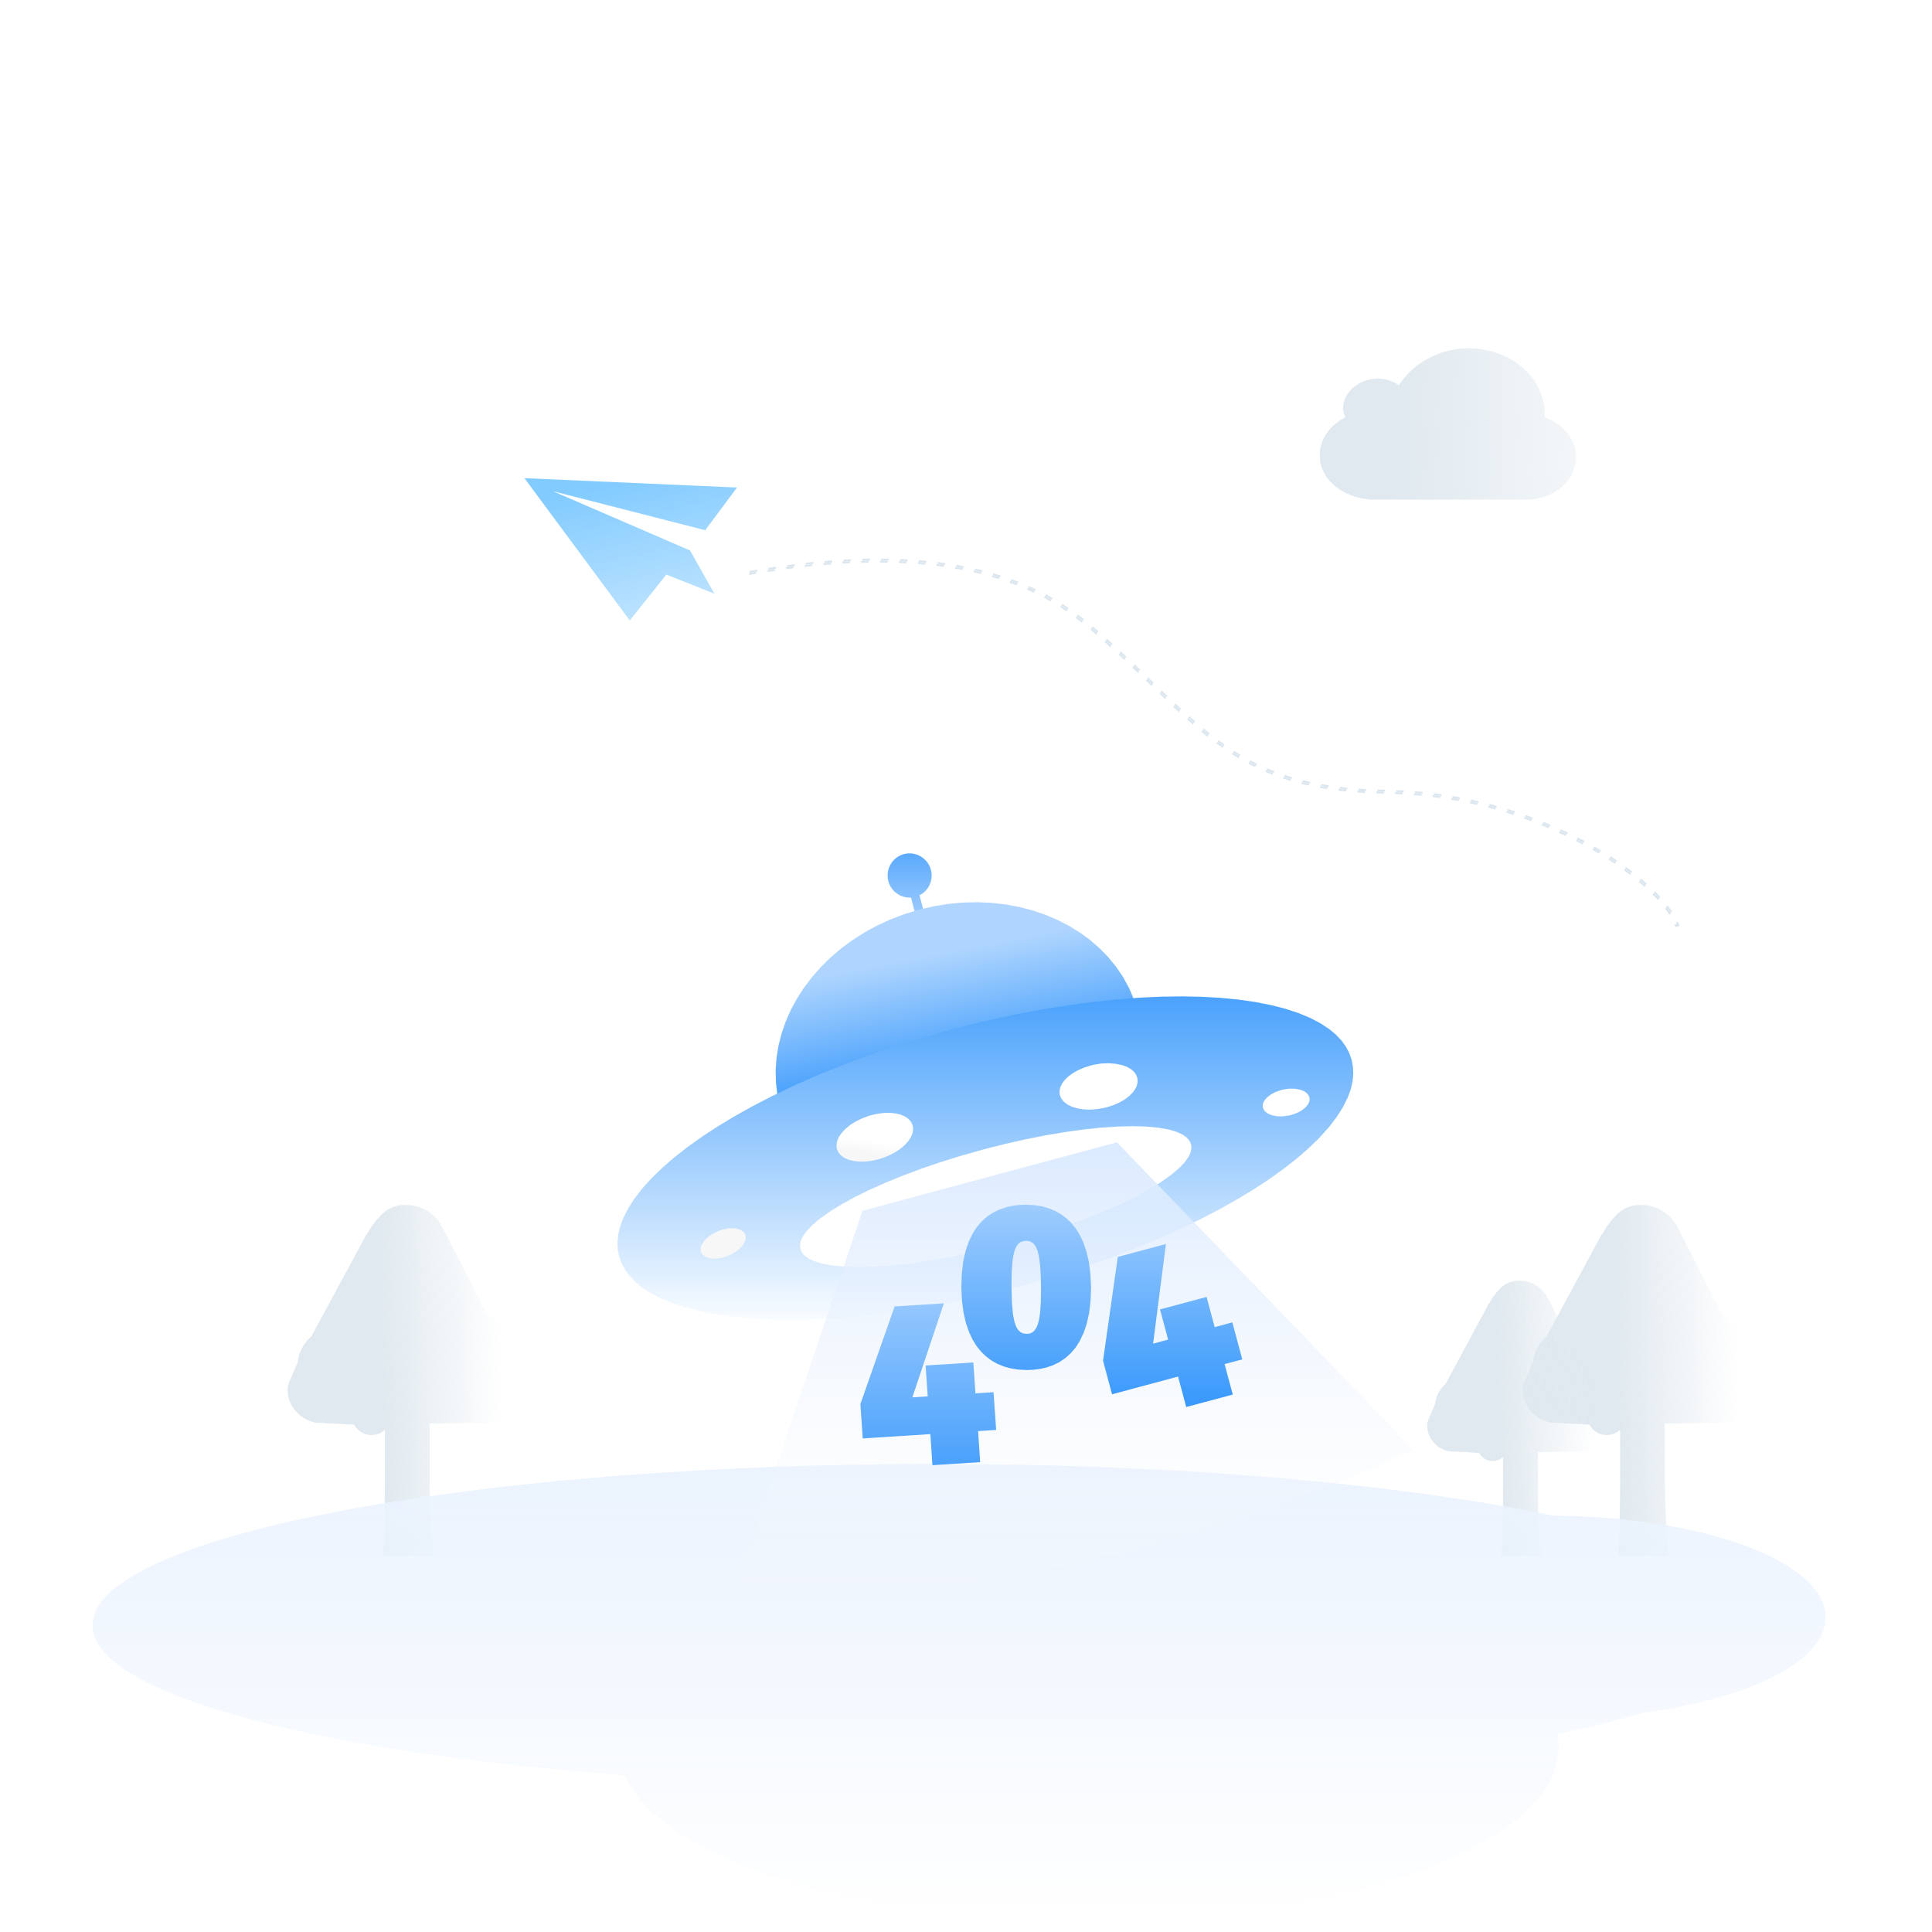 <svg height="1024" node-id="1" sillyvg="true" template-height="1024" template-width="1024" version="1.1" viewBox="0 0 1024 1024" width="1024" xmlns="http://www.w3.org/2000/svg" xmlns:xlink="http://www.w3.org/1999/xlink"><rect x="0" y="0" width="1024" height="1024" fill="#333333" stroke="none"/><defs node-id="64"><linearGradient gradientUnits="objectBoundingBox" id="linear-gradient" node-id="3" spreadMethod="pad" x1="0.925" x2="0.408" y1="0.988" y2="1"><stop offset="0" stop-color="#e0e9ef" stop-opacity="0"></stop><stop offset="1" stop-color="#e0e9ef"></stop></linearGradient><linearGradient gradientUnits="objectBoundingBox" id="linear-gradient-2" node-id="6" spreadMethod="pad" x1="0.925" x2="0.408" y1="0.988" y2="1"><stop offset="0" stop-color="#e0e8ef" stop-opacity="0"></stop><stop offset="1" stop-color="#e0e9ef"></stop></linearGradient><linearGradient gradientUnits="objectBoundingBox" id="linear-gradient-3" node-id="9" spreadMethod="pad" x1="0.92" x2="0.409" y1="0.988" y2="1"><stop offset="0" stop-color="#e0e9ef" stop-opacity="0"></stop><stop offset="1" stop-color="#e0e9ef"></stop></linearGradient><linearGradient gradientUnits="objectBoundingBox" id="linear-gradient-4" node-id="10" spreadMethod="pad" x1="0.5" x2="0.5" y1="0" y2="1"><stop offset="0" stop-color="#ebf3fe"></stop><stop offset="1" stop-color="#ebf3fe" stop-opacity="0"></stop></linearGradient><linearGradient gradientUnits="objectBoundingBox" id="linear-gradient-5" node-id="13" spreadMethod="pad" x1="1.446" x2="0.295" y1="0.67" y2="0.674"><stop offset="0" stop-color="#e0e9ef" stop-opacity="0"></stop><stop offset="1" stop-color="#e0e9ef"></stop></linearGradient><linearGradient gradientUnits="objectBoundingBox" id="linear-gradient-6" node-id="14" spreadMethod="pad" x1="0.5" x2="0.959" y1="0" y2="1.29"><stop offset="0" stop-color="#82cbff"></stop><stop offset="1" stop-color="#d6edff"></stop></linearGradient><linearGradient gradientUnits="objectBoundingBox" id="linear-gradient-7" node-id="17" spreadMethod="pad" x1="0.5" x2="0.5" y1="0" y2="1"><stop offset="0" stop-color="#5baafd"></stop><stop offset="1" stop-color="#aad2fe"></stop></linearGradient><linearGradient gradientUnits="objectBoundingBox" id="linear-gradient-8" node-id="20" spreadMethod="pad" x1="0.5" x2="0.591" y1="0.149" y2="0.553"><stop offset="0" stop-color="#afd5fe"></stop><stop offset="1" stop-color="#3798fc"></stop></linearGradient><linearGradient gradientUnits="objectBoundingBox" id="linear-gradient-9" node-id="23" spreadMethod="pad" x1="0.5" x2="0.5" y1="0" y2="1"><stop offset="0" stop-color="#4ba2fc"></stop><stop offset="1" stop-color="#f9fcff"></stop></linearGradient><linearGradient gradientUnits="objectBoundingBox" id="linear-gradient-10" node-id="26" spreadMethod="pad" x1="0.5" x2="0.477" y1="0.485" y2="0.542"><stop offset="0" stop-color="#ffffff"></stop><stop offset="1" stop-color="#f7f7f7"></stop></linearGradient><linearGradient gradientUnits="objectBoundingBox" id="linear-gradient-11" node-id="29" spreadMethod="pad" x1="0.5" x2="0.5" y1="0" y2="1"><stop offset="0" stop-color="#dbeaff"></stop><stop offset="1" stop-color="#fcfcfc" stop-opacity="0"></stop></linearGradient><linearGradient gradientUnits="objectBoundingBox" id="linear-gradient-12" node-id="32" spreadMethod="pad" x1="0.5" x2="0.5" y1="0" y2="1"><stop offset="0" stop-color="#94c7fd"></stop><stop offset="1" stop-color="#4aa1fc"></stop></linearGradient><linearGradient gradientUnits="objectBoundingBox" id="linear-gradient-13" node-id="35" spreadMethod="pad" x1="0.5" x2="0.5" y1="0" y2="1"><stop offset="0" stop-color="#9eccfd"></stop><stop offset="1" stop-color="#3798fc"></stop></linearGradient><clipPath id="clip-_404" node-id="38"><path d="M 0.00 0.00 L 1024.00 0.00 L 1024.00 1024.00 L 0.00 1024.00 Z" fill="#000000" fill-rule="nonzero" node-id="145" stroke="none" target-height="1024" target-width="1024" target-x="0" target-y="0"></path></clipPath></defs><g clip-path="url(#clip-_404)" id="_404" node-id="40"><path d="M 0.00 0.00 L 1024.00 0.00 L 1024.00 1024.00 L 0.00 1024.00 Z" fill="#ffffff" fill-rule="nonzero" node-id="150" stroke="none" target-height="1024" target-width="1024" target-x="0" target-y="0"></path><path d="M 0.00 0.00 L 1024.00 0.00 L 1024.00 1024.00 L 0.00 1024.00 Z" fill="#ffffff" fill-opacity="0" fill-rule="nonzero" group-id="1,2" id="矩形_211" node-id="43" stroke="none" target-height="1024" target-width="1024" target-x="0" target-y="0"></path><path d="M 275.02 730.26 L 275.95 733.41 L 276.69 736.37 L 277.06 738.78 L 276.91 741.22 L 276.39 743.58 L 275.51 745.83 L 274.28 747.94 L 272.24 750.36 L 269.84 752.29 L 267.05 753.77 L 263.52 753.96 L 260.19 754.14 L 256.66 754.14 L 227.74 754.51 L 227.74 785.43 L 228.01 799.22 L 228.66 811.71 L 229.59 824.48 L 202.89 824.48 L 203.45 817.26 L 203.82 805.70 L 204.00 786.17 L 204.00 757.85 L 202.46 759.03 L 200.74 759.90 L 198.90 760.44 L 196.96 760.62 L 195.03 760.48 L 193.22 759.99 L 191.49 759.14 L 190.00 757.99 L 188.73 756.64 L 187.69 755.07 L 166.73 753.96 L 163.83 753.04 L 161.14 751.68 L 158.69 749.91 L 156.53 747.76 L 154.74 745.27 L 153.45 742.54 L 152.68 739.61 L 152.46 736.56 L 152.64 734.52 L 153.20 732.67 L 157.83 721.94 L 158.25 719.29 L 159.02 716.77 L 160.15 714.35 L 161.55 712.12 L 163.19 710.08 L 165.07 708.24 L 194.18 654.37 L 194.36 654.37 L 196.76 650.38 L 199.54 646.68 L 202.71 643.26 L 204.49 641.81 L 206.40 640.63 L 208.45 639.71 L 210.61 639.06 L 212.83 638.70 L 215.13 638.64 L 218.30 638.83 L 221.37 639.49 L 224.32 640.60 L 227.09 642.15 L 229.54 644.03 L 231.69 646.22 L 233.51 648.69 L 234.97 651.41 L 258.33 697.13 L 261.36 698.46 L 264.12 700.22 L 266.59 702.37 L 268.71 704.90 L 270.51 707.82 L 271.80 710.96 L 272.57 714.26 L 272.79 717.68 L 272.54 720.86 L 271.87 723.97 L 275.02 730.26 Z" fill="url(#linear-gradient)" fill-rule="nonzero" group-id="1,3" id="路径" node-id="45" stroke="none" target-height="185.84" target-width="124.6" target-x="152.46" target-y="638.64"></path><path d="M 929.71 730.26 L 930.63 733.41 L 931.38 736.37 L 931.75 738.78 L 931.60 741.22 L 931.08 743.58 L 930.20 745.83 L 928.97 747.94 L 926.93 750.36 L 924.53 752.29 L 921.74 753.77 L 918.21 753.96 L 914.87 754.14 L 911.35 754.14 L 882.43 754.51 L 882.43 785.43 L 882.71 799.22 L 883.35 811.71 L 884.28 824.48 L 857.58 824.48 L 858.14 817.26 L 858.51 805.70 L 858.69 786.17 L 858.69 757.85 L 857.15 759.03 L 855.43 759.90 L 853.58 760.44 L 851.65 760.62 L 849.72 760.48 L 847.91 759.99 L 846.18 759.14 L 844.68 757.99 L 843.42 756.64 L 842.38 755.07 L 821.42 753.96 L 818.52 753.04 L 815.82 751.68 L 813.38 749.91 L 811.22 747.76 L 809.43 745.27 L 808.14 742.54 L 807.37 739.61 L 807.15 736.56 L 807.33 734.52 L 807.89 732.67 L 812.52 721.94 L 812.94 719.29 L 813.71 716.77 L 814.85 714.35 L 816.25 712.12 L 817.88 710.08 L 819.75 708.24 L 848.86 654.37 L 849.05 654.37 L 851.45 650.38 L 854.23 646.68 L 857.39 643.26 L 859.17 641.81 L 861.09 640.63 L 863.14 639.71 L 865.30 639.06 L 867.52 638.70 L 869.82 638.64 L 872.99 638.83 L 876.06 639.49 L 879.01 640.60 L 881.78 642.15 L 884.23 644.03 L 886.38 646.22 L 888.20 648.69 L 889.66 651.41 L 913.02 697.13 L 916.05 698.46 L 918.81 700.22 L 921.28 702.37 L 923.40 704.90 L 925.20 707.82 L 926.49 710.96 L 927.26 714.26 L 927.48 717.68 L 927.23 720.86 L 926.56 723.97 L 929.71 730.26 Z" fill="url(#linear-gradient-2)" fill-rule="nonzero" group-id="1,3,10" id="路径-2" node-id="46" stroke="none" target-height="185.84" target-width="124.6" target-x="807.15" target-y="638.64"></path><path d="M 852.02 750.61 L 852.74 753.07 L 853.32 755.40 L 853.61 757.28 L 853.38 759.84 L 852.67 762.22 L 851.44 764.47 L 849.85 766.36 L 847.98 767.88 L 845.80 769.04 L 843.05 769.19 L 840.46 769.33 L 837.71 769.33 L 815.15 769.62 L 815.15 793.86 L 815.37 804.68 L 815.88 814.48 L 816.60 824.49 L 795.78 824.49 L 796.22 818.83 L 796.50 809.76 L 796.65 794.45 L 796.65 772.23 L 795.45 773.16 L 794.11 773.84 L 792.67 774.26 L 791.16 774.41 L 789.66 774.30 L 788.25 773.92 L 786.89 773.25 L 785.22 771.84 L 783.93 770.06 L 767.60 769.19 L 765.33 768.46 L 763.23 767.39 L 761.32 766.01 L 759.64 764.32 L 758.24 762.37 L 757.24 760.23 L 756.64 757.93 L 756.46 755.54 L 756.61 753.94 L 757.04 752.49 L 760.65 744.07 L 760.98 742.00 L 761.58 740.03 L 762.46 738.13 L 764.17 735.56 L 766.29 733.34 L 788.99 691.10 L 789.13 691.10 L 791.01 687.97 L 793.17 685.07 L 795.64 682.39 L 797.76 680.76 L 800.12 679.60 L 802.66 678.93 L 805.32 678.76 L 807.80 678.92 L 810.20 679.43 L 812.49 680.31 L 814.65 681.52 L 817.16 683.55 L 819.20 685.96 L 820.79 688.78 L 839.01 724.63 L 841.37 725.67 L 843.53 727.05 L 845.45 728.74 L 847.11 730.73 L 848.51 733.02 L 849.51 735.48 L 850.11 738.07 L 850.29 740.74 L 850.09 743.23 L 849.56 745.67 L 852.02 750.61 Z" fill="url(#linear-gradient-3)" fill-rule="nonzero" group-id="1,3,11" id="路径-3" node-id="47" stroke="none" target-height="145.73" target-width="97.15" target-x="756.46" target-y="678.76"></path><path d="M 495.64 775.91 L 528.13 776.14 L 559.60 776.78 L 590.10 777.83 L 620.62 779.31 L 649.78 781.14 L 677.63 783.31 L 705.49 785.92 L 731.64 788.81 L 756.16 791.96 L 780.65 795.58 L 803.09 799.40 L 823.59 803.37 L 835.69 803.64 L 847.31 804.24 L 858.48 805.14 L 869.22 806.35 L 880.11 807.93 L 890.31 809.76 L 899.85 811.81 L 908.77 814.09 L 917.85 816.79 L 926.02 819.65 L 933.36 822.62 L 939.92 825.71 L 946.52 829.36 L 952.04 833.02 L 956.60 836.70 L 960.33 840.38 L 963.05 843.77 L 965.08 847.12 L 966.50 850.46 L 967.34 853.81 L 967.65 857.22 L 967.35 860.60 L 966.52 863.92 L 965.13 867.23 L 963.13 870.55 L 960.46 873.91 L 956.80 877.57 L 952.31 881.21 L 946.89 884.85 L 940.41 888.48 L 933.96 891.55 L 926.74 894.52 L 918.70 897.37 L 909.77 900.08 L 900.99 902.35 L 891.59 904.42 L 881.55 906.27 L 870.82 907.88 L 857.25 911.66 L 842.19 915.41 L 825.50 919.12 L 825.99 922.47 L 826.15 925.86 L 825.88 930.17 L 825.10 934.44 L 823.81 938.68 L 821.98 942.91 L 819.57 947.16 L 816.12 952.03 L 811.90 956.90 L 806.83 961.80 L 800.82 966.72 L 794.67 971.10 L 787.76 975.43 L 780.03 979.73 L 771.41 983.98 L 762.84 987.75 L 753.58 991.41 L 743.59 994.95 L 732.81 998.37 L 718.49 1002.35 L 703.08 1006.01 L 686.54 1009.34 L 669.94 1012.10 L 652.46 1014.44 L 634.09 1016.33 L 615.69 1017.67 L 596.65 1018.49 L 576.95 1018.78 L 561.37 1018.60 L 546.21 1018.08 L 531.45 1017.24 L 517.09 1016.08 L 502.59 1014.57 L 488.66 1012.78 L 475.29 1010.73 L 462.47 1008.42 L 449.49 1005.72 L 437.24 1002.81 L 425.69 999.71 L 414.82 996.43 L 403.81 992.69 L 393.69 988.83 L 384.39 984.85 L 375.88 980.76 L 367.33 976.13 L 359.78 971.47 L 353.16 966.78 L 347.37 962.06 L 342.86 957.81 L 339.02 953.58 L 335.80 949.37 L 333.15 945.18 L 331.03 940.98 L 303.43 938.67 L 277.36 936.09 L 252.77 933.24 L 228.18 929.95 L 205.45 926.47 L 184.47 922.80 L 163.54 918.64 L 144.78 914.38 L 128.04 910.04 L 115.32 906.32 L 104.05 902.62 L 94.11 898.95 L 85.38 895.32 L 78.07 891.88 L 71.82 888.52 L 66.52 885.26 L 62.08 882.08 L 58.39 879.00 L 55.30 875.89 L 52.92 872.88 L 51.16 869.96 L 49.95 867.10 L 49.23 864.27 L 48.97 861.44 L 49.22 858.66 L 49.91 855.88 L 51.09 853.07 L 52.79 850.21 L 55.08 847.26 L 58.05 844.21 L 61.61 841.17 L 65.89 838.05 L 71.00 834.84 L 77.03 831.54 L 84.08 828.15 L 92.49 824.57 L 102.09 820.95 L 112.97 817.30 L 125.26 813.62 L 141.43 809.33 L 159.56 805.10 L 179.80 800.96 L 200.09 797.31 L 222.09 793.82 L 245.91 790.52 L 269.73 787.64 L 295.00 785.01 L 321.78 782.63 L 348.55 780.66 L 376.48 778.99 L 405.62 777.65 L 434.74 776.70 L 464.74 776.11 L 495.64 775.91 Z" fill="url(#linear-gradient-4)" fill-rule="nonzero" group-id="1,4" id="形状结合" node-id="48" stroke="none" target-height="242.87" target-width="918.68" target-x="48.97" target-y="775.91"></path><path d="M 699.44 880.01 L 699.19 880.74 L 698.36 881.56 L 696.56 882.53 L 693.29 883.66 L 686.54 885.24 L 675.94 886.94 L 664.11 888.35 L 649.03 889.72 L 632.93 890.85 L 614.19 891.87 L 594.65 892.65 L 573.08 893.25 L 550.91 893.61 L 527.32 893.74 L 503.73 893.61 L 481.56 893.25 L 459.99 892.65 L 440.45 891.87 L 421.71 890.85 L 405.61 889.72 L 390.54 888.35 L 378.70 886.94 L 368.10 885.24 L 361.35 883.66 L 358.08 882.53 L 356.28 881.56 L 355.45 880.74 L 355.20 880.01 L 355.45 879.29 L 356.28 878.47 L 358.08 877.50 L 361.35 876.36 L 368.10 874.79 L 378.70 873.09 L 390.54 871.68 L 405.61 870.31 L 421.71 869.17 L 440.45 868.16 L 459.99 867.38 L 481.56 866.78 L 503.73 866.41 L 527.32 866.29 L 550.91 866.41 L 573.08 866.78 L 594.65 867.38 L 614.19 868.16 L 632.93 869.17 L 649.03 870.31 L 664.11 871.68 L 675.94 873.09 L 686.54 874.79 L 693.29 876.36 L 696.56 877.50 L 698.36 878.47 L 699.19 879.29 L 699.44 880.01 Z" fill="#d1dbe2" fill-opacity="0" fill-rule="nonzero" group-id="1,5" id="椭圆形" node-id="49" stroke="none" target-height="27.45" target-width="344.24" target-x="355.2" target-y="866.29"></path><path d="M 835.40 242.26 L 835.15 245.37 L 834.46 248.29 L 833.33 251.08 L 831.81 253.67 L 829.93 256.06 L 827.68 258.25 L 825.16 260.14 L 822.35 261.74 L 819.24 263.07 L 815.99 264.02 L 812.53 264.61 L 808.83 264.83 L 726.63 264.83 L 721.70 264.16 L 717.17 262.94 L 712.99 261.17 L 710.02 259.45 L 707.42 257.51 L 705.15 255.34 L 703.19 252.94 L 701.59 250.30 L 700.43 247.49 L 699.71 244.49 L 699.44 241.25 L 699.65 238.43 L 700.23 235.74 L 701.18 233.16 L 702.46 230.71 L 704.04 228.42 L 705.94 226.28 L 708.07 224.37 L 710.43 222.67 L 713.04 221.19 L 712.20 218.99 L 711.80 216.68 L 712.10 213.87 L 712.92 211.23 L 714.27 208.73 L 716.06 206.49 L 718.24 204.55 L 720.86 202.89 L 723.72 201.68 L 726.86 200.92 L 730.34 200.63 L 733.30 200.89 L 736.16 201.57 L 738.90 202.65 L 741.46 204.14 L 744.15 200.44 L 747.26 197.04 L 750.80 193.94 L 754.67 191.25 L 758.87 188.96 L 763.44 187.09 L 768.19 185.72 L 773.21 184.88 L 778.54 184.58 L 784.09 184.91 L 789.30 185.83 L 794.21 187.31 L 798.91 189.35 L 803.15 191.82 L 806.97 194.74 L 810.40 198.10 L 813.25 201.76 L 815.57 205.74 L 816.92 208.92 L 817.90 212.20 L 818.49 215.62 L 818.71 219.19 L 818.71 221.19 L 821.94 222.55 L 824.84 224.19 L 827.44 226.10 L 829.77 228.31 L 831.71 230.72 L 833.27 233.34 L 834.44 236.15 L 835.15 239.11 L 835.40 242.26 Z" fill="url(#linear-gradient-5)" fill-rule="nonzero" group-id="1,6" id="路径-4" node-id="50" stroke="none" target-height="80.25" target-width="135.96" target-x="699.44" target-y="184.58"></path><path d="M 353.19 304.52 L 333.80 328.87 L 277.96 253.44 L 390.62 258.40 L 373.78 281.02 L 293.02 260.34 L 365.73 291.76 L 378.67 314.70 L 353.19 304.52 Z" fill="url(#linear-gradient-6)" fill-rule="nonzero" group-id="1,7" id="路径-5" node-id="51" stroke="none" target-height="75.43" target-width="112.66" target-x="277.96" target-y="253.44"></path><path d="M 397.44 303.06 L 414.46 300.35 L 430.48 298.39 L 445.56 297.15 L 459.73 296.57 L 473.07 296.61 L 485.60 297.25 L 497.39 298.43 L 508.47 300.14 L 518.88 302.35 L 528.68 305.02 L 537.90 308.16 L 546.57 311.73 L 554.73 315.74 L 562.40 320.18 L 569.63 325.04 L 576.42 330.35 L 577.21 331.01 L 578.79 332.35 L 580.34 333.68 L 581.89 335.02 L 583.44 336.36 L 584.21 337.03 L 585.75 338.39 L 588.07 340.46 L 589.62 341.86 L 591.19 343.29 L 593.58 345.49 L 596.02 347.75 L 598.53 350.11 L 600.25 351.73 L 602.89 354.25 L 618.23 369.01 L 620.17 370.86 L 622.60 373.16 L 624.34 374.78 L 626.00 376.33 L 627.61 377.80 L 628.67 378.76 L 630.22 380.16 L 637.54 386.46 L 644.35 391.85 L 651.24 396.74 L 657.99 400.95 L 664.93 404.69 L 672.11 407.97 L 678.34 410.38 L 684.95 412.53 L 691.97 414.39 L 699.43 415.96 L 706.80 417.15 L 714.76 418.07 L 723.34 418.71 L 732.58 419.04 L 733.79 419.05 L 744.97 419.47 L 756.04 420.40 L 767.01 421.87 L 777.89 423.85 L 788.70 426.37 L 799.38 429.39 L 809.86 432.92 L 820.17 436.94 L 830.32 441.48 L 840.30 446.52 L 847.12 450.40 L 853.49 454.34 L 854.86 455.24 L 856.22 456.14 L 859.52 458.42 L 860.80 459.34 L 862.06 460.26 L 863.30 461.18 L 865.71 463.02 L 866.88 463.95 L 872.38 468.57 L 873.41 469.50 L 877.25 473.16 L 878.14 474.07 L 882.09 478.42 L 885.18 482.43 L 887.73 486.48 L 889.38 490.06 L 889.52 490.43 L 888.48 490.80 L 887.17 487.80 L 885.20 484.41 L 882.80 481.05 L 879.74 477.40 L 878.94 476.52 L 876.82 474.29 L 875.92 473.39 L 871.56 469.32 L 870.52 468.41 L 864.37 463.38 L 863.17 462.46 L 861.95 461.55 L 860.72 460.64 L 859.46 459.74 L 857.53 458.38 L 856.21 457.48 L 854.88 456.58 L 853.53 455.69 L 852.16 454.80 L 850.77 453.92 L 849.36 453.04 L 847.93 452.16 L 846.49 451.30 L 842.05 448.74 L 840.54 447.91 L 839.77 447.49 L 829.95 442.53 L 819.98 438.06 L 809.84 434.08 L 799.53 430.60 L 789.03 427.59 L 778.40 425.09 L 767.70 423.09 L 756.91 421.61 L 746.02 420.64 L 735.02 420.18 L 733.77 420.16 L 724.26 419.86 L 715.44 419.24 L 707.26 418.32 L 699.70 417.13 L 692.05 415.54 L 684.84 413.65 L 678.06 411.46 L 671.68 408.99 L 664.44 405.68 L 657.45 401.91 L 650.65 397.66 L 643.71 392.74 L 636.85 387.32 L 629.48 380.98 L 628.45 380.05 L 626.87 378.62 L 625.25 377.14 L 624.15 376.12 L 622.44 374.52 L 621.25 373.41 L 619.41 371.66 L 614.31 366.76 L 604.88 357.68 L 602.14 355.05 L 599.49 352.54 L 597.78 350.92 L 595.27 348.57 L 592.84 346.31 L 591.24 344.84 L 589.66 343.40 L 588.88 342.69 L 586.55 340.59 L 585.01 339.22 L 583.48 337.86 L 581.94 336.52 L 580.39 335.18 L 578.85 333.85 L 577.28 332.52 L 575.70 331.19 L 569.03 325.98 L 561.93 321.18 L 554.39 316.81 L 546.38 312.85 L 537.86 309.32 L 528.81 306.21 L 519.19 303.55 L 508.96 301.35 L 498.08 299.63 L 486.51 298.42 L 474.21 297.75 L 461.13 297.65 L 447.22 298.16 L 432.44 299.31 L 416.73 301.15 L 400.04 303.73 L 397.64 304.15 L 397.44 303.06 Z" fill="none" group-id="1,8" id="路径-13" node-id="52" stroke="#dbe6ee" stroke-dasharray="4 6" stroke-linecap="butt" stroke-width="1" target-height="194.23" target-width="492.08" target-x="397.44" target-y="296.57"></path><path d="M 479.07 452.68 L 481.04 452.34 L 482.94 452.32 L 484.80 452.62 L 486.60 453.21 L 488.25 454.06 L 489.77 455.18 L 491.09 456.52 L 492.18 458.08 L 493.04 459.88 L 493.59 461.81 L 493.80 463.70 L 493.71 465.58 L 493.31 467.43 L 492.64 469.15 L 491.69 470.78 L 490.49 472.24 L 489.05 473.49 L 487.35 474.54 L 491.67 490.65 L 487.16 491.86 L 482.84 475.75 L 480.84 475.69 L 478.97 475.33 L 477.21 474.67 L 475.57 473.73 L 474.12 472.57 L 472.86 471.17 L 471.83 469.59 L 471.07 467.84 L 470.58 465.91 L 470.43 463.92 L 470.59 462.02 L 471.06 460.19 L 471.82 458.46 L 472.82 456.90 L 474.08 455.50 L 475.54 454.31 L 477.20 453.37 L 479.07 452.68 Z" fill="url(#linear-gradient-7)" fill-rule="nonzero" group-id="1,9,12" id="形状结合-2" node-id="54" stroke="none" target-height="39.54" target-width="23.37" target-x="470.43" target-y="452.32"></path><path d="M 603.10 536.19 L 604.53 542.85 L 605.32 549.46 L 605.47 556.03 L 605.00 562.59 L 603.93 569.10 L 602.32 575.49 L 600.14 581.78 L 597.38 588.01 L 594.15 593.97 L 590.44 599.73 L 586.22 605.30 L 581.47 610.70 L 576.38 615.72 L 570.86 620.43 L 564.90 624.84 L 558.47 628.96 L 551.82 632.60 L 544.80 635.83 L 537.40 638.65 L 529.58 641.04 L 521.62 642.88 L 513.80 644.14 L 506.11 644.85 L 498.53 645.03 L 490.90 644.68 L 483.53 643.84 L 476.40 642.52 L 469.48 640.73 L 462.67 638.43 L 456.22 635.71 L 450.12 632.58 L 444.35 629.04 L 438.85 625.03 L 433.81 620.67 L 429.21 615.94 L 425.04 610.84 L 421.34 605.39 L 418.19 599.63 L 415.57 593.52 L 413.47 587.03 L 412.04 580.37 L 411.26 573.76 L 411.10 567.19 L 411.58 560.63 L 412.64 554.12 L 414.26 547.73 L 416.43 541.44 L 419.19 535.21 L 422.42 529.25 L 426.13 523.49 L 430.35 517.92 L 435.10 512.52 L 440.19 507.50 L 445.71 502.79 L 451.67 498.38 L 458.11 494.26 L 464.76 490.62 L 471.77 487.39 L 479.17 484.57 L 486.99 482.18 L 494.96 480.34 L 502.78 479.08 L 510.46 478.37 L 518.04 478.19 L 525.67 478.54 L 533.04 479.38 L 540.18 480.70 L 547.09 482.49 L 553.91 484.79 L 560.35 487.51 L 566.45 490.64 L 572.23 494.18 L 577.73 498.19 L 582.76 502.56 L 587.36 507.28 L 591.53 512.38 L 595.23 517.83 L 598.38 523.59 L 601.00 529.70 L 603.10 536.19 Z" fill="url(#linear-gradient-8)" fill-rule="nonzero" group-id="1,9,13" id="椭圆形-2" node-id="55" stroke="none" target-height="166.84" target-width="194.37" target-x="411.1" target-y="478.19"></path><path d="M 716.41 561.76 L 717.10 565.49 L 717.26 569.31 L 716.88 573.26 L 715.92 577.38 L 714.33 581.72 L 711.85 586.71 L 708.55 591.94 L 704.35 597.44 L 699.12 603.23 L 693.72 608.47 L 687.53 613.87 L 680.46 619.43 L 672.46 625.15 L 664.47 630.39 L 655.76 635.67 L 646.29 640.98 L 636.02 646.33 L 622.28 652.90 L 607.45 659.34 L 591.49 665.63 L 575.35 671.37 L 558.37 676.80 L 540.53 681.89 L 522.53 686.41 L 505.12 690.20 L 488.27 693.30 L 471.30 695.84 L 455.24 697.68 L 440.05 698.87 L 428.48 699.38 L 417.63 699.51 L 407.45 699.30 L 397.91 698.76 L 388.11 697.81 L 379.22 696.53 L 371.15 694.96 L 363.85 693.12 L 356.43 690.72 L 350.04 688.06 L 344.57 685.18 L 339.92 682.10 L 336.38 679.14 L 333.49 676.05 L 331.18 672.83 L 329.40 669.44 L 328.14 665.86 L 327.44 662.13 L 327.29 658.31 L 327.67 654.36 L 328.63 650.24 L 330.22 645.90 L 332.70 640.91 L 336.00 635.68 L 340.20 630.18 L 345.43 624.39 L 350.83 619.15 L 357.02 613.75 L 364.09 608.19 L 372.09 602.47 L 380.08 597.23 L 388.79 591.95 L 398.26 586.64 L 408.53 581.29 L 422.27 574.72 L 437.10 568.28 L 453.06 561.99 L 469.20 556.25 L 486.18 550.82 L 504.02 545.73 L 522.02 541.21 L 539.43 537.42 L 556.28 534.32 L 573.25 531.78 L 589.31 529.94 L 604.50 528.75 L 616.07 528.24 L 626.92 528.11 L 637.10 528.32 L 646.64 528.86 L 656.44 529.81 L 665.33 531.09 L 673.40 532.66 L 680.69 534.50 L 688.12 536.90 L 694.51 539.56 L 699.98 542.44 L 704.63 545.52 L 708.17 548.48 L 711.06 551.57 L 713.37 554.79 L 715.15 558.18 L 716.41 561.76 Z" fill="url(#linear-gradient-9)" fill-rule="nonzero" group-id="1,9,14" id="椭圆形-3" node-id="56" stroke="none" target-height="171.4" target-width="389.97" target-x="327.29" target-y="528.11"></path><path d="M 684.33 590.97 L 683.17 591.25 L 679.77 591.70 L 676.74 591.63 L 673.93 591.05 L 671.78 590.09 L 670.60 589.18 L 669.81 588.15 L 669.35 586.98 L 669.28 585.79 L 669.53 584.60 L 670.13 583.37 L 671.50 581.70 L 673.58 580.09 L 676.04 578.79 L 679.07 577.74 L 680.23 577.46 L 683.30 577.01 L 686.33 577.06 L 689.38 577.62 L 691.32 578.44 L 692.66 579.40 L 693.54 580.49 L 694.04 581.73 L 694.11 582.92 L 693.86 584.11 L 693.26 585.34 L 691.89 587.00 L 689.82 588.62 L 687.35 589.92 L 684.33 590.97 Z M 383.34 666.46 L 380.46 667.01 L 377.99 667.11 L 375.84 666.82 L 373.84 666.11 L 372.47 665.10 L 371.60 663.78 L 371.32 662.56 L 371.40 661.26 L 371.87 659.84 L 373.11 657.84 L 375.12 655.79 L 377.59 654.04 L 380.66 652.51 L 383.26 651.64 L 386.13 651.09 L 388.60 650.99 L 390.75 651.27 L 392.75 651.99 L 394.12 653.00 L 395.00 654.31 L 395.27 655.54 L 395.20 656.83 L 394.73 658.25 L 393.48 660.25 L 391.47 662.30 L 389.00 664.06 L 385.93 665.59 L 383.34 666.46 Z M 586.67 586.85 L 584.72 587.32 L 580.87 587.93 L 577.31 588.13 L 574.01 587.96 L 570.75 587.40 L 568.02 586.53 L 565.75 585.40 L 563.77 583.87 L 562.46 582.15 L 561.70 580.20 L 561.57 578.23 L 561.99 576.24 L 562.99 574.19 L 564.40 572.33 L 566.28 570.51 L 568.73 568.73 L 571.37 567.24 L 574.40 565.93 L 577.87 564.81 L 579.82 564.34 L 583.63 563.70 L 587.47 563.53 L 591.30 563.83 L 595.09 564.62 L 597.22 565.42 L 598.95 566.35 L 600.35 567.39 L 601.53 568.65 L 602.35 570.00 L 602.84 571.46 L 602.96 573.44 L 602.55 575.42 L 601.55 577.48 L 600.14 579.33 L 598.25 581.15 L 595.81 582.94 L 593.17 584.43 L 590.13 585.74 L 586.67 586.85 Z M 465.37 614.51 L 461.81 615.28 L 458.53 615.66 L 455.50 615.69 L 452.49 615.37 L 449.95 614.74 L 447.80 613.83 L 445.90 612.55 L 444.55 611.04 L 443.66 609.27 L 443.34 607.20 L 443.62 605.06 L 444.57 602.75 L 445.97 600.63 L 447.90 598.52 L 450.44 596.40 L 453.22 594.60 L 456.40 592.99 L 460.03 591.59 L 461.95 591.02 L 465.51 590.26 L 468.79 589.87 L 471.82 589.84 L 474.84 590.16 L 477.38 590.79 L 479.53 591.70 L 481.43 592.98 L 482.79 594.49 L 483.67 596.26 L 483.99 598.33 L 483.71 600.48 L 482.76 602.78 L 481.36 604.90 L 479.43 607.01 L 476.89 609.13 L 474.11 610.93 L 470.93 612.54 L 467.30 613.94 L 465.37 614.51 Z" fill="url(#linear-gradient-10)" fill-rule="nonzero" group-id="1,9,15" id="形状结合-3" node-id="57" stroke="none" target-height="103.58" target-width="322.79" target-x="371.32" target-y="563.53"></path><path d="M 631.29 606.48 L 631.49 608.46 L 631.11 610.61 L 630.05 613.02 L 628.13 615.78 L 625.12 618.99 L 620.92 622.57 L 615.27 626.57 L 609.40 630.18 L 602.46 633.98 L 594.30 637.99 L 586.04 641.67 L 576.90 645.40 L 566.83 649.15 L 556.68 652.61 L 545.90 655.96 L 534.44 659.20 L 522.91 662.13 L 511.89 664.62 L 501.38 666.70 L 490.77 668.49 L 481.00 669.84 L 472.00 670.78 L 462.94 671.39 L 455.02 671.57 L 448.14 671.38 L 441.24 670.74 L 435.81 669.74 L 431.60 668.47 L 428.56 667.04 L 426.43 665.49 L 425.03 663.81 L 424.21 662.00 L 424.01 660.01 L 424.39 657.86 L 425.45 655.45 L 427.37 652.69 L 430.38 649.48 L 434.58 645.90 L 440.23 641.90 L 446.10 638.29 L 453.05 634.49 L 461.20 630.48 L 469.46 626.80 L 478.60 623.07 L 488.67 619.32 L 498.82 615.86 L 509.61 612.51 L 521.06 609.27 L 532.59 606.34 L 543.61 603.85 L 554.13 601.77 L 564.73 599.98 L 574.50 598.63 L 583.50 597.69 L 592.56 597.08 L 600.48 596.90 L 607.36 597.09 L 614.26 597.73 L 619.69 598.73 L 623.90 600.00 L 626.94 601.43 L 629.07 602.98 L 630.47 604.66 L 631.29 606.48 Z" fill="#ffffff" fill-rule="nonzero" group-id="1,9,16" id="椭圆形复制-6" node-id="58" stroke="none" target-height="74.67" target-width="207.48" target-x="424.01" target-y="596.9"></path><path d="M 457.15 641.74 L 387.53 847.95 L 410.56 847.75 L 433.49 846.93 L 456.33 845.48 L 479.09 843.40 L 501.77 840.70 L 524.39 837.37 L 546.96 833.41 L 569.48 828.81 L 591.95 823.59 L 614.40 817.72 L 636.82 811.20 L 659.22 804.03 L 681.61 796.20 L 704.00 787.70 L 726.39 778.52 L 748.79 768.65 L 746.79 766.36 L 717.39 735.47 L 591.97 605.45 L 522.79 624.07 Z" fill="url(#linear-gradient-11)" fill-rule="nonzero" group-id="1,9,17" id="路径-2-2" node-id="59" stroke="none" target-height="242.5" target-width="361.26" target-x="387.53" target-y="605.45"></path><path d="M 500.28 690.79 L 483.57 740.62 L 491.71 740.10 L 490.60 723.74 L 515.90 722.13 L 517.01 738.49 L 526.59 737.89 L 527.99 757.90 L 518.41 758.51 L 519.51 774.97 L 494.21 776.57 L 493.10 760.11 L 457.27 762.39 L 456.02 744.21 L 474.16 692.44 Z" fill="url(#linear-gradient-12)" fill-rule="nonzero" group-id="1,9,18,19" id="路径-6" node-id="61" stroke="none" target-height="85.78" target-width="71.97" target-x="456.02" target-y="690.79"></path><path d="M 653.39 739.14 L 628.72 745.75 L 624.39 729.61 L 589.40 738.99 L 584.63 721.19 L 592.46 666.19 L 617.95 659.36 L 611.17 712.15 L 619.13 710.02 L 614.84 694.01 L 639.51 687.40 L 643.80 703.40 L 653.17 700.89 L 658.43 720.49 L 649.06 723.00 L 653.39 739.14 Z M 554.29 724.90 L 550.98 725.60 L 547.65 726.01 L 544.28 726.14 L 539.77 725.91 L 535.68 725.26 L 531.96 724.23 L 528.55 722.82 L 525.44 721.06 L 522.56 718.89 L 519.95 716.37 L 517.61 713.44 L 515.52 710.08 L 513.69 706.24 L 512.00 701.39 L 510.71 695.84 L 509.87 689.53 L 509.53 682.34 L 509.78 674.99 L 510.56 668.56 L 511.81 662.95 L 513.47 658.06 L 515.52 653.80 L 517.75 650.37 L 520.26 647.41 L 523.07 644.90 L 526.20 642.79 L 529.67 641.08 L 533.53 639.77 L 536.88 639.06 L 540.26 638.64 L 543.67 638.51 L 548.16 638.75 L 552.23 639.40 L 555.94 640.43 L 559.33 641.84 L 562.44 643.61 L 565.30 645.77 L 567.90 648.30 L 570.23 651.23 L 572.32 654.58 L 574.14 658.42 L 575.82 663.28 L 577.11 668.82 L 577.94 675.13 L 578.28 682.31 L 578.03 689.60 L 577.25 696.00 L 575.99 701.62 L 574.31 706.56 L 572.22 710.88 L 570.10 714.22 L 567.60 717.17 L 564.72 719.76 L 561.51 721.93 L 558.04 723.64 L 554.29 724.90 Z M 542.09 657.87 L 540.73 658.44 L 539.54 659.45 L 538.50 661.01 L 537.76 662.79 L 537.12 665.31 L 536.60 668.77 L 536.21 674.36 L 536.11 682.33 L 536.37 691.03 L 536.95 696.93 L 537.67 700.53 L 538.54 703.04 L 539.49 704.70 L 540.80 706.01 L 542.33 706.75 L 544.16 706.98 L 545.83 706.78 L 547.16 706.21 L 548.33 705.18 L 549.37 703.60 L 550.10 701.80 L 550.75 699.25 L 551.27 695.78 L 551.66 690.19 L 551.76 682.30 L 551.61 675.50 L 551.28 670.54 L 550.70 666.13 L 549.98 663.15 L 549.27 661.30 L 548.48 659.94 L 547.61 658.96 L 546.55 658.24 L 545.32 657.80 L 543.86 657.65 L 542.09 657.87 Z" fill="url(#linear-gradient-13)" fill-rule="nonzero" group-id="1,9,18,20" id="形状" node-id="62" stroke="none" target-height="107.24" target-width="148.9" target-x="509.53" target-y="638.51"></path></g></svg>